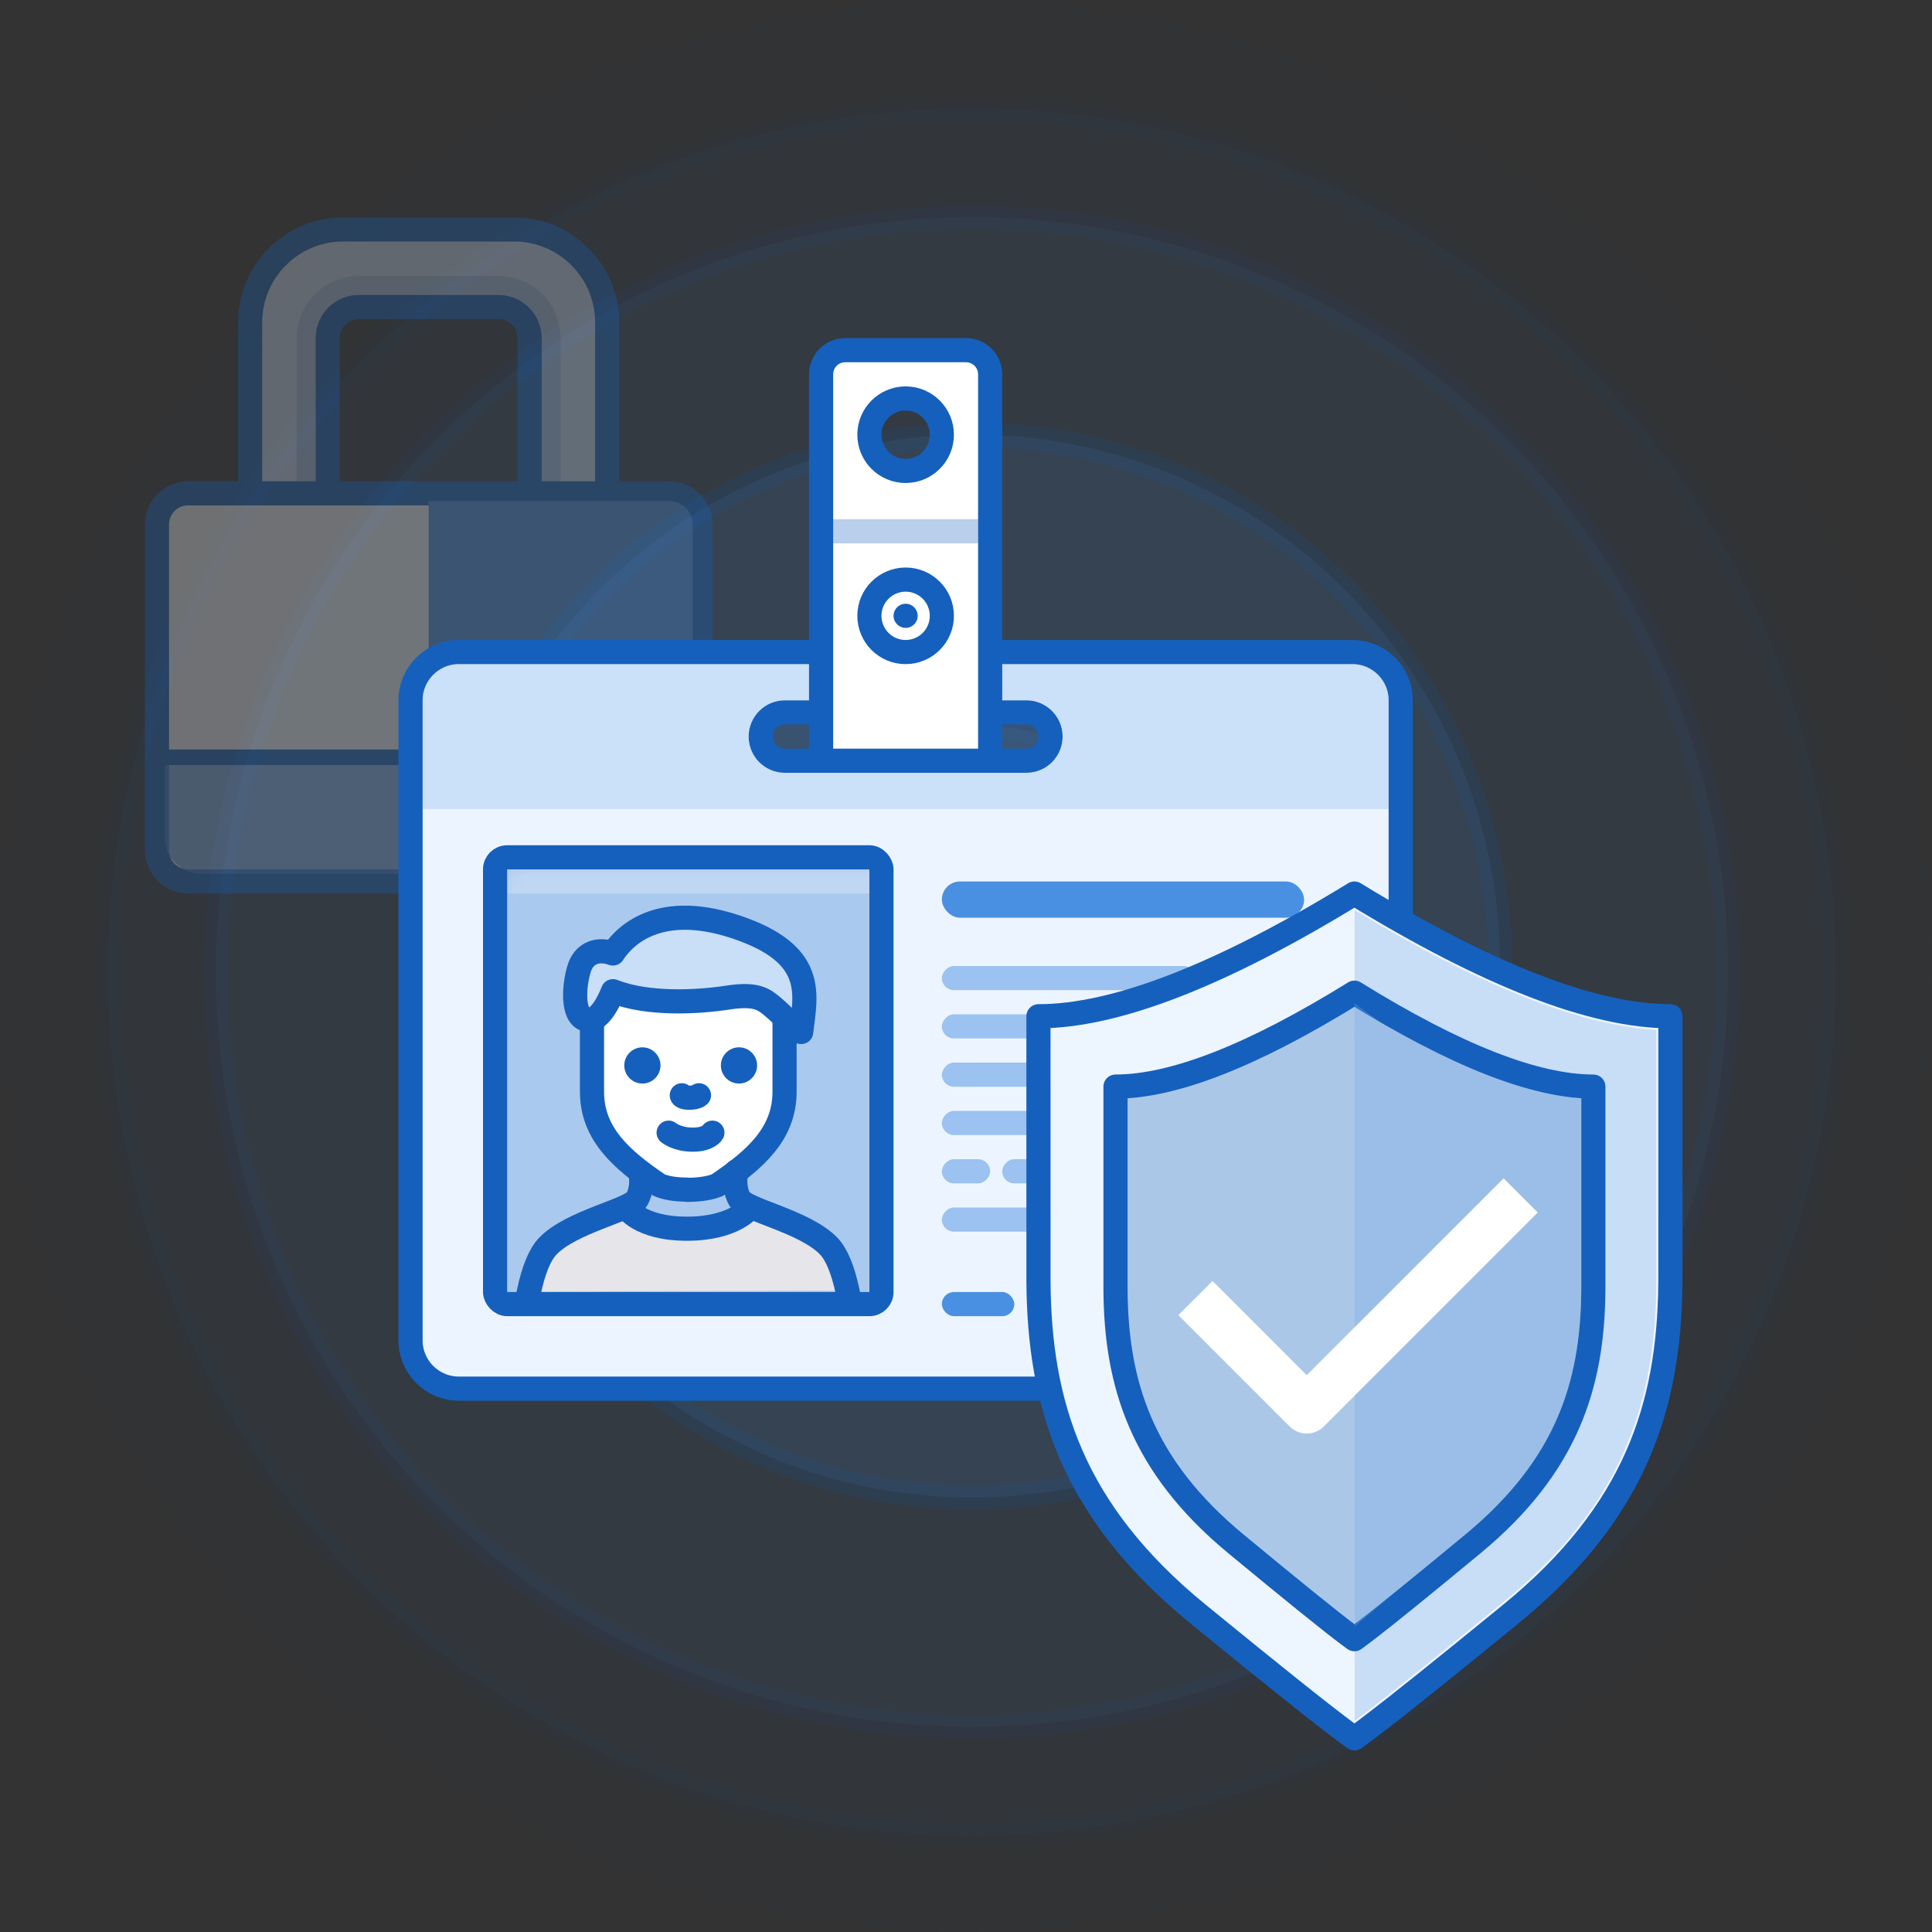 <?xml version="1.0" encoding="UTF-8"?>
<svg width="160px" height="160px" viewBox="0 0 160 160" version="1.1" xmlns="http://www.w3.org/2000/svg" xmlns:xlink="http://www.w3.org/1999/xlink">
    <rect x="0" y="0" width="160" height="160" fill="#333333" stroke="none"/>
    <title>icon 20</title>
    <defs>
        <rect id="path-1" x="0" y="0" width="32" height="37" rx="1"></rect>
    </defs>
    <g id="Illustration" stroke="none" stroke-width="1" fill="none" fill-rule="evenodd">
        <g id="icon-20" transform="translate(1, 1)">
            <g id="Group-62" fill="#4A90E2" fill-opacity="0.8" stroke="#1560BD" stroke-width="2">
                <g id="rings">
                    <circle id="Oval" opacity="0.015" cx="79" cy="79" r="79"></circle>
                    <ellipse id="Oval" opacity="0.04" cx="79.497" cy="79.5" rx="71.547" ry="71.5"></ellipse>
                    <ellipse id="Oval" opacity="0.07" cx="79.497" cy="79.5" rx="62.604" ry="62.5"></ellipse>
                    <ellipse id="Oval" opacity="0.13" cx="79.497" cy="79" rx="43.723" ry="44"></ellipse>
                    <ellipse id="Oval" opacity="0.1" cx="79.497" cy="79" rx="19.874" ry="20"></ellipse>
                </g>
            </g>
            <g id="Group-57" opacity="0.3" transform="translate(12, 18)">
                <path d="M29.571,0 C33.832,0 37.286,3.454 37.286,7.714 L37.286,22.5 C37.286,26.76 33.832,30.214 29.571,30.214 L28.286,30.214 C29.663,30.214 30.787,29.132 30.854,27.771 L30.857,27.643 L30.857,9 C30.857,7.623 29.775,6.499 28.414,6.432 L28.286,6.429 L16.714,6.429 C15.337,6.429 14.213,7.511 14.146,8.872 L14.143,9 L14.143,27.643 C14.143,29.02 15.225,30.144 16.586,30.211 L16.714,30.214 L15.429,30.214 C11.168,30.214 7.714,26.76 7.714,22.5 L7.714,7.714 C7.714,3.454 11.168,0 15.429,0 L29.571,0 Z" id="Path" stroke="#1560BD" stroke-width="2" fill="#D5E5F7"></path>
                <path d="M16.714,3.857 L28.286,3.857 C31.126,3.857 33.429,6.16 33.429,9 L33.429,26.357 L33.424,26.569 C33.393,27.342 33.191,28.085 32.836,28.756 L32.822,28.781 L32.773,28.807 C32.211,29.093 31.615,29.302 30.996,29.428 L30.953,29.436 L31.008,29.353 C31.293,28.901 31.468,28.372 31.496,27.803 L31.5,27.659 L31.5,9 C31.5,7.284 30.153,5.874 28.446,5.79 L28.301,5.786 L16.714,5.786 C14.999,5.786 13.588,7.133 13.504,8.84 L13.5,8.984 L13.5,27.643 L13.503,27.785 C13.528,28.351 13.699,28.88 13.981,29.334 L14.046,29.436 L14.004,29.428 C13.385,29.302 12.789,29.093 12.228,28.807 L12.178,28.781 L12.071,28.571 C11.744,27.887 11.571,27.135 11.571,26.357 L11.571,9 C11.571,6.16 13.874,3.857 16.714,3.857 Z" id="Combined-Shape" fill="#1560BD" fill-rule="nonzero" opacity="0.2"></path>
                <path d="M2.571,21.857 L42.429,21.857 C43.849,21.857 45,23.008 45,24.429 L45,51.429 C45,52.849 43.849,54 42.429,54 L2.571,54 C1.151,54 0,52.849 0,51.429 L0,24.429 C0,23.008 1.151,21.857 2.571,21.857 Z" id="Rectangle" stroke="#1560BD" stroke-width="2" fill="#FFFFFF"></path>
                <path d="M0.643,44.357 L44.357,44.357 L44.357,50.357 C44.357,52.014 43.014,53.357 41.357,53.357 L3.643,53.357 C1.986,53.357 0.643,52.014 0.643,50.357 L0.643,44.357 L0.643,44.357 Z" id="Rectangle" fill="#4A90E2" opacity="0.67"></path>
                <path d="M22.5,53.357 L22.5,22.5 L42.429,22.5 C43.494,22.5 44.357,23.363 44.357,24.429 L44.357,51.429 C44.357,52.494 43.494,53.357 42.429,53.357 L22.5,53.357 Z" id="Combined-Shape" fill="#4A90E2" fill-rule="nonzero"></path>
                <rect id="Rectangle" fill="#1560BD" x="0" y="43.071" width="45" height="1.286"></rect>
            </g>
            <path d="M111,53 C113.209,53 115,54.791 115,57 L115,110 C115,112.209 113.209,114 111,114 L37,114 C34.791,114 33,112.209 33,110 L33,57 C33,54.791 34.791,53 37,53 L111,53 Z M84,58 L64,58 C62.895,58 62,58.895 62,60 C62,61.105 62.895,62 64,62 L64,62 L84,62 C85.105,62 86,61.105 86,60 C86,58.895 85.105,58 84,58 L84,58 Z" id="Combined-Shape" stroke="#1560BD" stroke-width="2" fill="#ECF5FF"></path>
            <g id="Group-36" opacity="0.5" transform="translate(88.5, 90) scale(-1, 1) translate(-88.5, -90) translate(77, 79)" fill="#4A90E2">
                <rect id="Rectangle" x="2" y="0" width="21" height="2" rx="1"></rect>
                <rect id="Rectangle" x="12" y="20" width="11" height="2" rx="1"></rect>
                <rect id="Rectangle" x="5" y="4" width="6" height="2" rx="1"></rect>
                <rect id="Rectangle" x="12" y="4" width="11" height="2" rx="1"></rect>
                <rect id="Rectangle" x="3" y="8" width="11" height="2" rx="1"></rect>
                <rect id="Rectangle" x="15" y="8" width="8" height="2" rx="1"></rect>
                <rect id="Rectangle" x="0" y="12" width="10" height="2" rx="1"></rect>
                <rect id="Rectangle" x="9" y="16" width="9" height="2" rx="1"></rect>
                <rect id="Rectangle" x="19" y="16" width="4" height="2" rx="1"></rect>
                <rect id="Rectangle" x="11" y="12" width="12" height="2" rx="1"></rect>
                <rect id="Rectangle" x="5" y="16" width="3" height="2" rx="1"></rect>
            </g>
            <path d="M111,54 L37,54 C35.402,54 34.096,55.249 34.005,56.824 L34,57 L34,66 L114,66 L114,57 C114,55.461 112.842,54.193 111.35,54.02 L111.176,54.005 L111,54 Z M84,57 C85.657,57 87,58.343 87,60 C87,61.598 85.751,62.904 84.176,62.995 L84,63 L63.963,62.999 L63.777,62.992 C62.216,62.877 61,61.574 61,60 C61,58.402 62.249,57.096 63.824,57.005 L64,57 L84,57 Z M84,59 L64,59 C63.448,59 63,59.448 63,60 C63,60.484 63.345,60.892 63.778,60.98 L63.887,60.995 L64,61 L84,61 C84.552,61 85,60.552 85,60 C85,59.448 84.552,59 84,59 Z" id="Combined-Shape" fill="#4A90E2" fill-rule="nonzero" opacity="0.2"></path>
            <path d="M79,28 C80.105,28 81,28.895 81,30 L81,62 L67,62 L67,30 C67,28.895 67.895,28 69,28 L79,28 Z M74,32 C72.343,32 71,33.343 71,35 C71,36.657 72.343,38 74,38 C75.657,38 77,36.657 77,35 C77,33.343 75.657,32 74,32 Z" id="Combined-Shape" stroke="#1560BD" stroke-width="2" fill="#FFFFFF"></path>
            <circle id="Oval-Copy" stroke="#1560BD" stroke-width="2" cx="74" cy="50" r="3"></circle>
            <circle id="Oval-Copy" fill="#1560BD" cx="74" cy="50" r="1"></circle>
            <rect id="Rectangle" fill="#1560BD" opacity="0.3" x="68" y="42" width="12" height="2"></rect>
            <g id="profile" transform="translate(40, 70)">
                <mask id="mask-2" fill="white">
                    <use xlink:href="#path-1"></use>
                </mask>
                <use id="Rectangle" stroke="#1560BD" stroke-width="2" fill="#AAC9EE" xlink:href="#path-1"></use>
                <polygon id="Path-53" fill="#E5E5EA" mask="url(#mask-2)" points="2.503 35.967 3.871 32.165 9.28 29.421 11.51 28.967 13.306 30.079 17.457 30.508 19.948 30.079 21.145 28.967 26.256 30.889 28.606 32.467 29.399 34.594 29.399 35.888"></polygon>
                <rect id="Rectangle" fill="#FFFFFF" opacity="0.5" mask="url(#mask-2)" x="1" y="1" width="30" height="2"></rect>
                <g id="Group-55" mask="url(#mask-2)">
                    <g transform="translate(2, 5)" id="Group-53">
                        <polygon id="Path-17" fill="#4A90E2" points="5.617 47.334 22.383 47.334 22.383 80.89 15.5 80.89 15.5 54.506 12.522 54.506 12.522 80.89 5.617 80.89"></polygon>
                        <g id="Group-52" transform="translate(0, 2.719)" stroke="#1560BD" stroke-linecap="round" stroke-linejoin="round" stroke-width="2">
                            <g id="Group-51" transform="translate(0, 0)">
                                <path d="M13.922,51.643 L12.463,51.643 L12.463,79.554 L5.617,79.554 L5.617,31.465 C5.629,30.07 5.954,29.373 6.593,29.373" id="Path-13-Copy"></path>
                                <path d="M5.617,53.616 C3.424,52.711 1.751,52.19 1.751,47.796 C1.751,44.867 1.751,43.683 1.751,44.244 L-1.36779477e-13,35.699 C0.265,29.604 1.05,25.868 2.356,24.493 C4.316,22.429 9.274,21.495 9.77,20.558 C10.1,19.934 10.187,19.178 10.029,18.29" id="Path-15-Copy"></path>
                                <line x1="5.617" y1="44.616" x2="13.922" y2="44.616" id="Path-16-Copy"></line>
                                <line x1="10.105" y1="44.616" x2="5.617" y2="48.994" id="Path-17-Copy"></line>
                                <line x1="5.617" y1="47.608" x2="1.871" y2="47.608" id="Path-18-Copy"></line>
                                <line x1="5.617" y1="43.616" x2="1.871" y2="43.616" id="Path-18-Copy-2"></line>
                                <path d="M11.589,19.428 C8.442,17.301 6.026,15.17 6.026,11.686 L6.026,2.631 L6.026,2.631 L13.922,-9.83213511e-12 L14.078,-1.02868825e-11 L21.974,2.631 L21.974,2.631 L21.974,11.686 C21.974,15.17 19.558,17.301 16.411,19.428 C15.811,19.676 14.981,19.807 13.922,19.823 L13.922,19.823 L13.922,19.8 C12.967,19.8 12.189,19.676 11.589,19.428 Z" id="Combined-Shape" fill="#FFFFFF"></path>
                            </g>
                            <g id="Group-51" transform="translate(21, 49) scale(-1, 1) translate(-21, -49) translate(14, 18)">
                                <path d="M13.922,33.643 L12.463,33.643 L12.463,61.554 L5.617,61.554 L5.617,13.465 C5.629,12.07 5.954,11.373 6.593,11.373" id="Path-13-Copy"></path>
                                <path d="M5.617,35.616 C3.424,34.711 1.751,34.19 1.751,29.796 C1.751,26.867 1.751,25.683 1.751,26.244 L0,17.699 C0.265,11.604 1.05,7.868 2.356,6.493 C4.316,4.429 9.274,3.495 9.77,2.558 C10.1,1.934 10.187,1.178 10.029,0.29" id="Path-15-Copy"></path>
                                <line x1="5.617" y1="26.616" x2="13.922" y2="26.616" id="Path-16-Copy"></line>
                                <line x1="10.105" y1="26.616" x2="5.617" y2="30.994" id="Path-17-Copy"></line>
                                <line x1="5.617" y1="29.608" x2="1.871" y2="29.608" id="Path-18-Copy"></line>
                                <line x1="5.617" y1="25.616" x2="1.871" y2="25.616" id="Path-18-Copy-2"></line>
                            </g>
                        </g>
                        <path d="M7.762,6.087 C7.498,6.769 6.553,8.917 5.392,8.391 C4.23,7.865 4.64,4.964 5.053,3.97 C5.466,2.977 6.45,2.491 7.762,2.963 C8.404,1.958 11.091,-1.506 17.895,0.747 C24.698,3.001 23.708,6.378 23.351,9.467 C22.345,8.755 21.974,8.208 21.147,7.502 C20.321,6.796 19.744,6.238 17.299,6.613 C14.854,6.989 10.686,7.243 7.762,6.087 Z" id="Path-13" stroke="#1560BD" stroke-width="2" fill="#C9DEF7" stroke-linejoin="round"></path>
                        <path d="M12.522,82.319 C12.447,78.729 10.891,76.935 7.856,76.935 C4.821,76.935 3.448,78.35 3.738,81.182 C3.774,81.94 4.421,82.319 5.677,82.319 C6.933,82.319 9.215,82.319 12.522,82.319 Z" id="Path-15" stroke="#1560BD" stroke-width="2" fill="#C9DEF7" stroke-linecap="round" stroke-linejoin="round"></path>
                        <path d="M24.322,82.319 C24.247,78.729 22.691,76.935 19.656,76.935 C16.621,76.935 15.248,78.35 15.538,81.182 C15.574,81.94 16.221,82.319 17.477,82.319 C18.733,82.319 21.015,82.319 24.322,82.319 Z" id="Path-15" stroke="#1560BD" stroke-width="2" fill="#C9DEF7" stroke-linecap="round" stroke-linejoin="round" transform="translate(19.911, 79.627) scale(-1, 1) translate(-19.911, -79.627) "></path>
                        <circle id="Oval" fill="#1560BD" cx="10.2" cy="12.235" r="1.5"></circle>
                        <circle id="Oval" fill="#1560BD" cx="18.2" cy="12.235" r="1.5"></circle>
                        <path d="M12.373,17.803 C12.373,17.803 13.057,18.382 14.369,18.382 C15.68,18.382 15.998,17.803 15.998,17.803" id="Path-16" stroke="#1560BD" stroke-width="2" stroke-linecap="round"></path>
                        <path d="M13.464,14.706 C13.464,14.706 13.463,14.909 14.078,14.909 C14.693,14.909 14.886,14.706 14.886,14.706" id="Path-16" stroke="#1560BD" stroke-width="2" stroke-linecap="round"></path>
                        <path d="M8.843,23.967 C8.843,23.967 9.892,25.756 13.893,25.756 C17.895,25.756 19.145,23.967 19.145,23.967" id="Path-18" stroke="#1560BD" stroke-width="2"></path>
                    </g>
                </g>
            </g>
            <rect id="Rectangle" fill="#4A90E2" x="86" y="106" width="18" height="2" rx="1"></rect>
            <rect id="Rectangle" fill="#4A90E2" x="77" y="106" width="6" height="2" rx="1"></rect>
            <rect id="Rectangle" fill="#4A90E2" x="77" y="72" width="30" height="3" rx="1.5"></rect>
            <g id="Group-73" transform="translate(85, 73)">
                <path d="M52.335,10.162 L52.335,31.747 L52.332,32.381 C52.222,42.492 49.413,51.252 39.143,59.649 L34.956,63.057 C30.597,66.588 27.701,68.865 26.268,69.89 L26.168,69.962 L25.572,69.529 C23.508,68.002 19.382,64.709 13.193,59.649 C2.815,51.164 0.056,42.309 0.001,32.064 L2.68369662e-12,10.162 C6.381,10.162 15.103,6.775 26.167,0 C37.232,6.775 45.955,10.162 52.335,10.162 Z" id="Path" stroke="#1560BD" stroke-width="2" fill="#EDF5FF" stroke-linejoin="round"></path>
                <path d="M26.189,68.507 L26.186,1.375 L26.218,1.393 C36.261,7.472 44.411,10.77 50.722,11.261 L51.171,11.291 L51.172,31.747 L51.168,32.374 C51.048,43.395 47.55,51.272 38.406,58.747 L33.792,62.502 C30.823,64.903 28.567,66.694 27.032,67.869 L26.189,68.507 Z" id="Combined-Shape" fill="#C8DDF6" fill-rule="nonzero"></path>
                <path d="M45.955,15.987 L45.955,32.506 L45.952,32.991 C45.869,40.729 43.745,47.433 35.979,53.859 L32.813,56.467 C29.517,59.169 27.327,60.912 26.244,61.696 L26.168,61.751 L25.717,61.42 C24.157,60.252 21.037,57.731 16.356,53.859 C8.51,47.366 6.423,40.589 6.381,32.749 L6.381,15.987 C11.206,15.987 17.801,13.395 26.167,8.21 C34.534,13.395 41.13,15.987 45.955,15.987 Z" id="Path" stroke="#1560BD" stroke-width="2" fill="#ABC7E8" stroke-linejoin="round"></path>
                <path d="M26.168,9.074 L28.381,10.703 C34.923,14.485 40.327,16.566 44.628,16.93 L44.954,16.953 L44.955,32.506 L44.952,32.986 C44.861,41.39 42.229,47.389 35.341,53.088 L31.116,56.563 C30.097,57.395 28.454,58.777 26.186,60.709 L26.168,9.074 Z" id="Combined-Shape" fill="#73A9E8" fill-rule="nonzero" opacity="0.3"></path>
            </g>
            <polyline id="Path-64" stroke="#FFFFFF" stroke-width="4" stroke-linejoin="round" points="98 106.5 107.219 115.719 124.937 98"></polyline>
        </g>
    </g>
</svg>